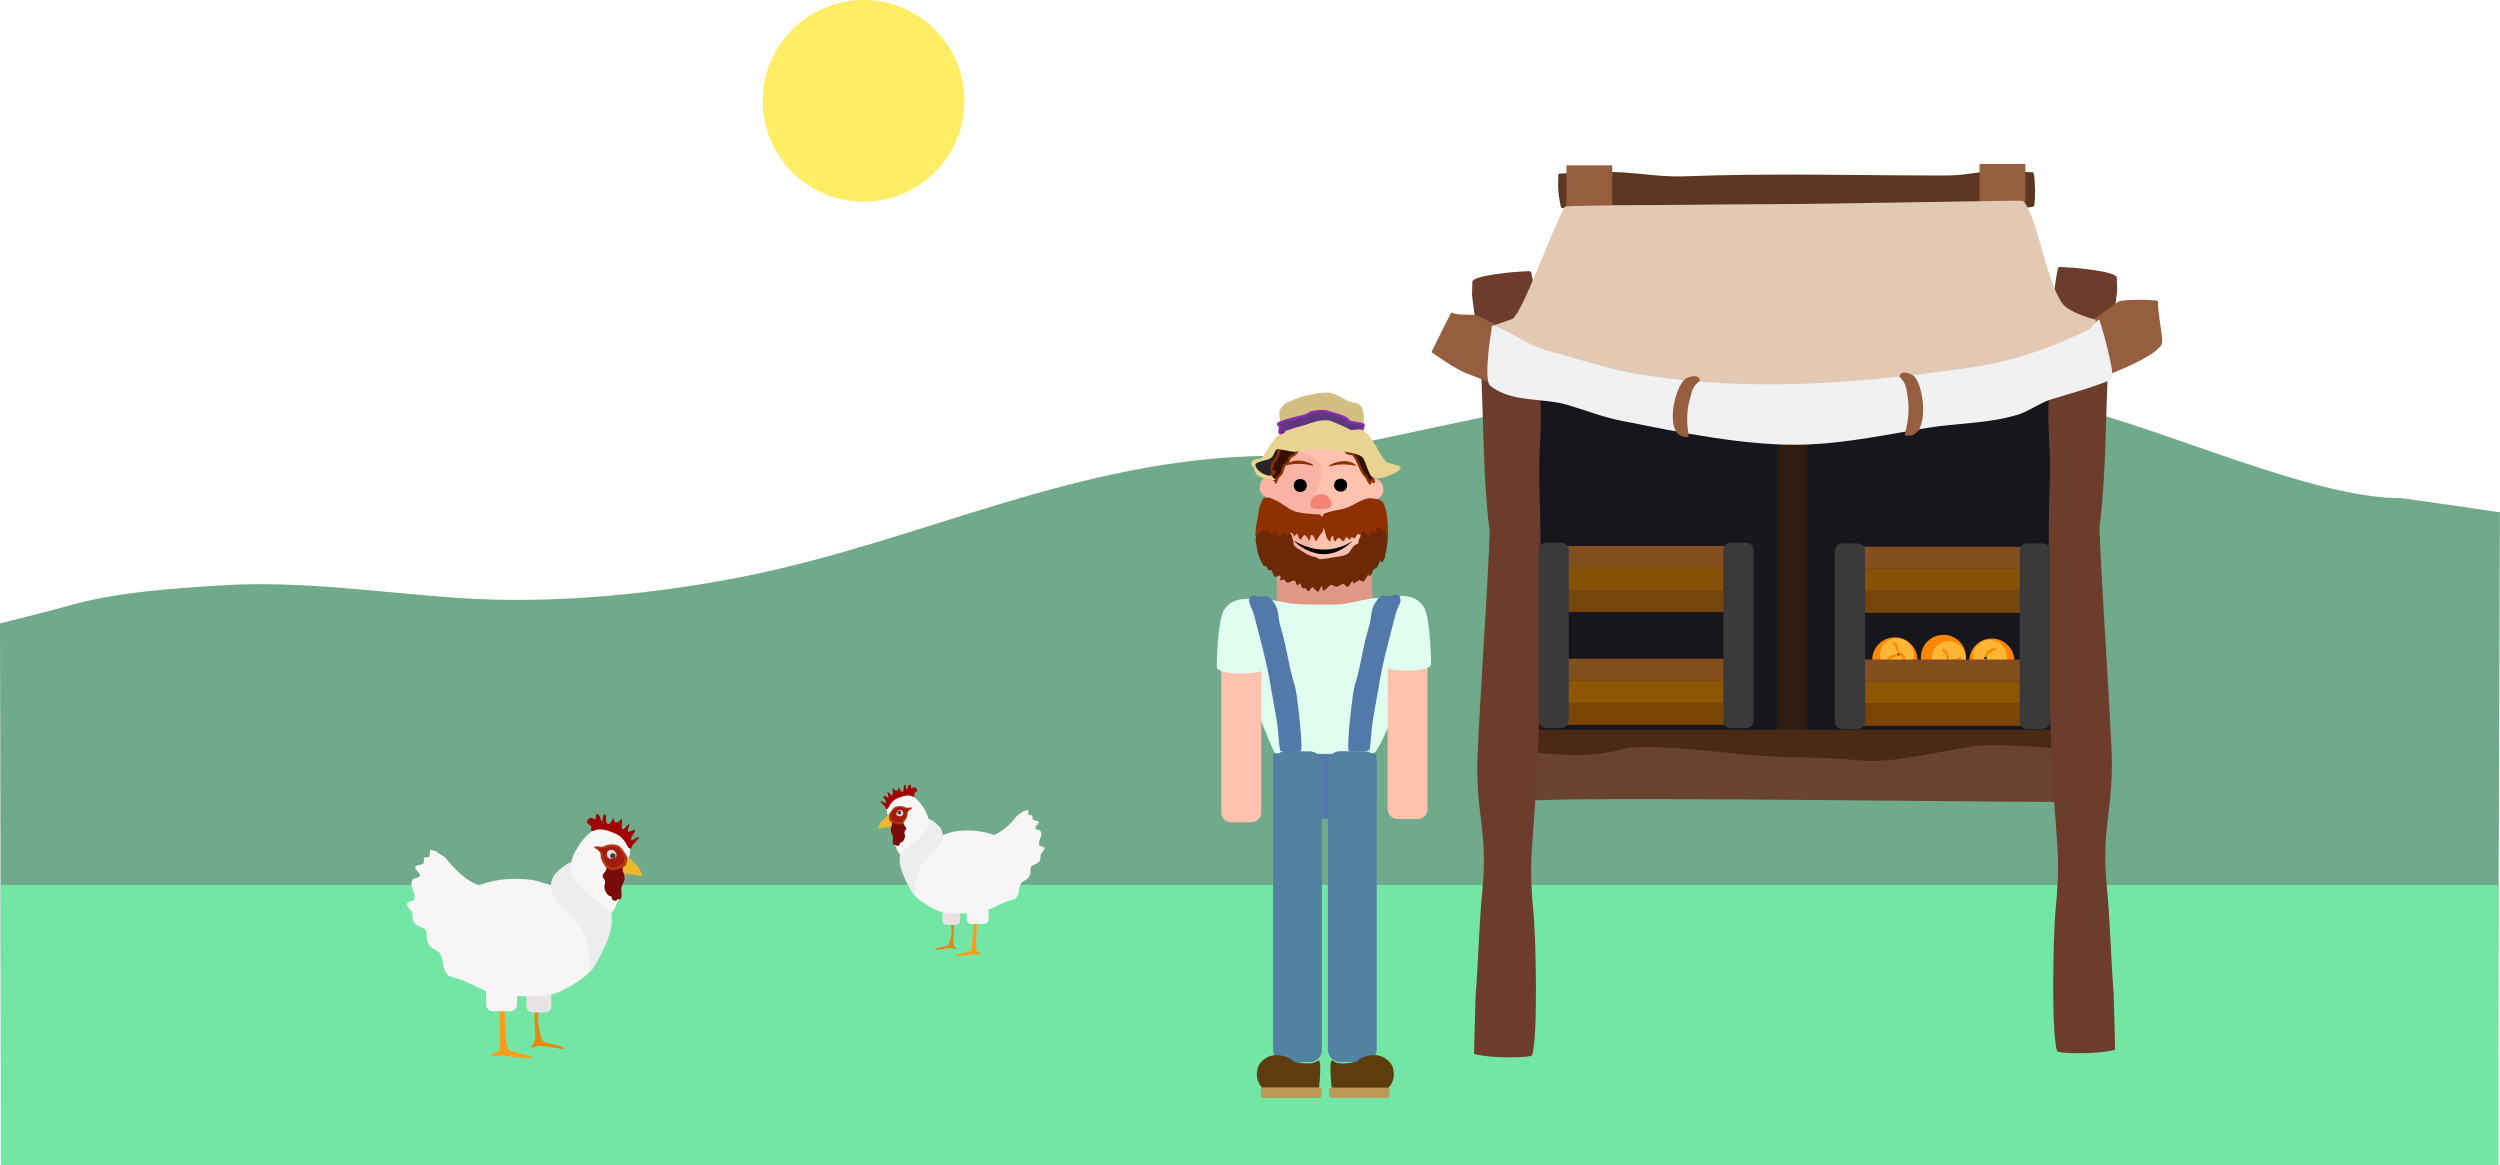 <?xml version="1.0" encoding="UTF-8" standalone="no"?>
<!DOCTYPE svg PUBLIC "-//W3C//DTD SVG 1.1//EN" "http://www.w3.org/Graphics/SVG/1.1/DTD/svg11.dtd">
<svg width="100%" height="100%" viewBox="0 0 1281 597" version="1.1" xmlns="http://www.w3.org/2000/svg" xmlns:xlink="http://www.w3.org/1999/xlink" xml:space="preserve" xmlns:serif="http://www.serif.com/" style="fill-rule:evenodd;clip-rule:evenodd;stroke-linecap:round;stroke-linejoin:round;stroke-miterlimit:1.5;">
    <g transform="matrix(1,0,0,1,-1.301,-204.31)">
        <g transform="matrix(1,0,0,1,1.377,0)">
            <g id="Layer1">
                <g id="ground---hills" serif:id="ground + hills">
                    <g transform="matrix(1,0,0,0.78,0,174.488)">
                        <path d="M-0.076,447.775C-0.076,447.775 27.61,438.887 33.979,436.507C58.693,427.271 86.57,425.017 112.653,422.821C153.671,419.367 194.678,427.553 235.358,431.089C282.847,435.216 335.9,428.587 382.011,416.692C472.819,393.265 551.767,339.417 648.377,337.736C716.175,336.557 872.737,250.682 1058.97,304.824C1107.91,319.051 1183.88,365.531 1230.57,365.531C1231.99,365.531 1280.88,374.793 1280.88,374.793L1279.75,799.635L0.489,799.635L-0.076,447.775Z" style="fill:rgb(112,170,138);"/>
                    </g>
                    <g transform="matrix(1.187,0,0,0.59,0.545,336.358)">
                        <rect x="0.351" y="545.288" width="1077.09" height="242.185" style="fill:rgb(115,229,165);stroke:rgb(115,229,165);stroke-width:1.07px;"/>
                    </g>
                </g>
                <g id="sun" transform="matrix(0.704,0,0,0.704,122.704,183.898)">
                    <circle cx="454.117" cy="102.397" r="73.417" style="fill:rgb(255,237,101);"/>
                </g>
            </g>
        </g>
        <g transform="matrix(1,0,0,1,1.377,0)">
            <g id="farmer">
                <g transform="matrix(-0.145,1.7706e-17,-1.61776e-17,-0.132,788.57,791.352)">
                    <path d="M757.06,1524.69C866.682,1524.69 1140.74,1925.18 1085.93,2034.81C1031.12,2144.43 483.005,2144.43 428.194,2034.81C373.383,1925.18 647.438,1524.69 757.06,1524.69Z" style="fill:rgb(254,194,175);"/>
                </g>
                <g id="_-Curve-" serif:id="(Curve)" transform="matrix(0.271,0,0,0.237,490.025,154.809)">
                    <path d="M785.119,1431.28C785.119,1412.87 773.688,1397.92 759.607,1397.92L631.767,1397.92C617.687,1397.92 606.255,1412.87 606.255,1431.28L605.082,1517.77C605.082,1536.18 786.644,1533.42 786.644,1515.01L785.119,1431.28Z" style="fill:rgb(225,151,135);"/>
                </g>
                <g transform="matrix(0.208,0,0,0.208,537.255,340.106)">
                    <path d="M593.987,454.414C594.771,454.414 593.218,454.374 593.048,454.414C592.025,454.657 591.088,455.24 590.125,455.642C587.352,456.8 585.113,458.252 583.412,460.766C577.847,468.988 572.174,477.241 567.35,485.923C564.968,490.208 561.17,495.546 560.456,500.433C559.882,504.367 562.013,509.649 560.528,513.353C559.483,515.958 556.551,517.336 555.258,519.815C554.215,521.816 555.471,524.601 553.887,526.311C549.759,530.767 544.64,527.663 540.208,526.24C533.865,524.203 525.497,520.241 520.934,515.267C519.204,513.381 518.203,511.025 516.567,509.096C514.779,506.986 511.606,505.671 510.359,503.176C509.528,501.514 509.113,499.505 508.591,497.726C507.904,495.387 507.202,492.946 507.471,490.471C508.1,484.685 517.868,484.045 521.764,483.18C526.299,482.173 529.935,479.432 534.18,477.766C537.281,476.549 541.927,476.01 544.358,473.58C550.441,467.497 552.974,454.067 562.297,451.816C570.303,449.883 578.272,451.079 586.117,453.115C589.151,453.903 592.174,454.61 595.142,455.642C595.857,455.891 597.722,456.423 597.667,455.787" style="fill:rgb(37,37,37);"/>
                </g>
                <g transform="matrix(0.208,0,0,0.208,444.344,298.222)">
                    <path d="M1118.09,629.522C1205.22,629.522 1277.46,770.39 1277.46,888.396C1277.46,1006.4 961.724,1006.4 961.724,888.396C961.724,770.39 1030.96,629.522 1118.09,629.522Z" style="fill:rgb(254,194,175);"/>
                </g>
                <g transform="matrix(0.208,0,0,0.208,537.255,340.106)">
                    <path d="M603.854,457.806C603.854,457.806 671.049,468.587 671.144,504.226C671.239,539.865 647.387,583.347 647.387,583.347C647.387,583.347 646.399,596.982 671.81,604.221C671.81,604.221 681.784,597.286 670.794,625.46C659.805,653.635 612.494,735.154 670.223,774.043C670.223,774.043 534.383,779.209 515.611,699.087C496.838,618.966 579.18,460.698 603.854,457.806Z" style="fill:rgb(248,179,164);"/>
                </g>
                <g id="eyes" transform="matrix(0.918,0,0,0.918,168.516,156.085)">
                    <g transform="matrix(0.226,0,0,0.226,402.918,205.619)">
                        <circle cx="615.941" cy="521.669" r="9.153" style="stroke:black;stroke-width:14.06px;"/>
                    </g>
                    <g transform="matrix(0.226,0,0,0.226,425.448,205.438)">
                        <circle cx="615.941" cy="521.669" r="9.153" style="stroke:black;stroke-width:14.06px;"/>
                    </g>
                </g>
                <g transform="matrix(0.208,0,0,0.21,539.597,329.198)">
                    <path d="M659.568,610.908C673.999,610.908 685.715,622.624 685.715,637.055C685.715,651.486 633.421,651.486 633.421,637.055C633.421,622.624 645.137,610.908 659.568,610.908Z" style="fill:rgb(245,132,118);"/>
                </g>
                <g transform="matrix(0.208,0,0,0.227,540.817,325.301)">
                    <path d="M680.847,518.547C652.327,526.046 712.933,490.955 741.804,518.972C741.804,518.972 709.367,511.049 680.847,518.547Z" style="fill:rgb(143,48,0);"/>
                </g>
                <g transform="matrix(-0.208,0,0,0.227,812.937,324.998)">
                    <path d="M680.847,518.547C652.327,526.046 712.933,490.955 741.804,518.972C741.804,518.972 709.367,511.049 680.847,518.547Z" style="fill:rgb(143,48,0);"/>
                </g>
                <g transform="matrix(0.219,0,0,0.221,529.813,342.686)">
                    <path d="M606.431,626.853C606.431,626.853 674.395,698.618 746.159,626.853C746.159,626.853 687.091,674.587 606.431,626.853Z"/>
                </g>
                <g transform="matrix(0.211,0,0,0.253,535.606,304.204)">
                    <path d="M587.982,670.417C586.879,669.337 588.928,673.379 589.687,674.723C591.14,677.298 591.814,679.922 592.582,682.738C593.445,685.906 597.037,686.706 598.225,689.715C600.723,696.047 601.452,702.58 603.568,708.936C605.026,713.316 619.056,719.034 622.192,720.9C633.086,727.382 642.944,731.657 655.891,733.354C661.159,734.044 662.262,738.187 668.952,737.586C676.964,736.867 686.592,736.536 694.41,734.468C698.388,733.415 727.327,732.695 736.231,725.171C739.353,722.533 745.305,713.777 748.535,711.162C753.543,707.109 758.81,706.449 759.054,706.041C761.088,702.652 760.738,698.203 762.987,695.058C765.552,691.472 766.409,686.432 767.777,681.494C769.725,674.463 771.279,663.552 780.727,660.101C785.207,658.465 790.384,660.619 794.531,658.988C797.888,657.667 801.365,655.338 805.071,655.279C839.084,654.735 833.189,701.401 826.443,723.855C826.297,724.341 826.725,723.433 826.443,723.855C824.297,727.077 825.787,730.629 824.33,734.173C823.508,736.172 818.459,743.943 816.498,744.934C816.464,744.951 813.942,739.273 813.902,739.348C810.676,745.352 809.272,749.012 804.994,754.359C803.532,756.187 798.036,757.614 796.162,759.182C792.961,761.861 794.28,766.207 791.481,769.311C790.501,770.396 784.512,772.817 784.512,771.356C784.512,769.891 785.763,765.806 784.882,766.976C782.162,770.592 776.496,781.573 771.672,782.859C767.613,783.94 765.533,778.481 760.538,780.781C756.97,782.424 753.563,784.395 750.073,786.198C749.354,786.568 748.042,787.946 747.848,787.162C747.587,786.107 748.077,782.223 745.77,782.859C740.844,784.216 739.151,792.701 733.746,793.545C728.777,794.321 727.581,787.106 722.39,787.755C716.95,788.435 712.421,793.067 706.731,793.248C701.9,793.402 696.243,788.108 691.515,790.28C689.024,791.424 676.238,803.705 673.999,801.19C671.934,798.869 673.464,794.094 671.254,791.838C670.523,791.091 663.837,802.518 662.869,803.417C660.687,805.444 652.352,795.707 649.064,794.882C644.143,793.648 642.171,804.202 637.337,802.154C634.424,800.919 634.275,797.922 632.068,796.59C630.252,795.495 627.153,797.409 625.237,796.663C620.901,794.975 620.839,789.575 619.077,786.051C618.872,785.641 613.464,791.598 611.136,790.353C608.227,788.798 609.002,782.165 605.646,781.298C598.567,779.469 591.798,787.028 585.087,784.64C582.8,783.826 582.764,779.664 580.261,779C576.658,778.044 573.724,781.233 570.319,780.408C569.459,780.199 571.593,771.866 570.689,771.356C566.342,768.902 560.235,775.43 556.364,772.987C552.471,770.529 552.648,763.379 548.72,760.296C546.906,758.872 543.597,761.225 541.892,760.146C539.45,758.6 538.859,755.225 537.29,752.798C535.967,750.752 531.982,752.79 530.239,751.167C525.097,746.379 515.946,728.807 514.838,721.603C511.463,699.647 507.767,704.637 513.316,682.441C513.994,679.73 516.178,671.714 517.504,671.714" style="fill:rgb(108,41,8);"/>
                </g>
                <g transform="matrix(0.213,0,0,0.221,534.311,332.016)">
                    <path d="M815.404,585.38C815.404,582.926 808.553,580.281 806.831,579.957C797.899,578.276 787.526,575.982 778.528,578.409C762.31,582.781 747.73,593.157 731.842,598.962C717.315,604.27 701.691,605.081 687.014,609.601C684.721,610.307 677.006,612.077 675.394,613.888C674.66,614.712 671.935,620.913 671.469,620.913C671.135,620.913 669.824,618.184 669.401,617.761C668.149,616.509 666.171,615.974 664.961,614.765C664.414,614.217 659.938,614.788 659.331,614.765C654.291,614.569 649.233,614 644.199,613.63C627.87,612.431 609.592,611.035 594.93,602.887C581.836,595.61 570.225,585.801 555.937,580.681C551.309,579.022 546.594,575.273 541.374,575.928C539.519,576.16 532.379,572.428 527.428,581.882C525.806,584.98 524.3,590.993 522.475,594.185C518.424,601.271 518.134,622.24 515.416,629.463C513.277,635.146 511.008,659.233 511.008,665.276C511.008,666.395 512.286,663.434 513.02,662.588C514.469,660.919 516.547,659.589 518.393,658.406C524.042,654.784 530.752,652.228 537.5,651.95C545.879,651.604 543.841,656.898 548.139,661.196C548.553,661.61 550.489,659.269 550.878,658.921C552.619,657.363 555.572,654.574 558.158,654.377C561.309,654.137 562.694,662.867 566.163,663.932C572.079,665.748 575.352,657.644 581.141,659.335C583.54,660.035 585.228,663.916 586.512,665.842C587.033,666.623 589.232,664.013 589.353,663.881C591.026,662.045 593.719,657.883 596.22,657.167C599.969,656.094 602.969,664.244 605.775,666.153C606.261,666.484 608.214,658.439 611.043,659.954C613.801,661.431 614.68,668.098 616.414,670.697C616.877,671.392 618.719,673.843 619.874,673.021C623.228,670.633 624.387,664.939 628.552,662.899C630.988,661.706 636.902,670.23 637.898,671.781C638.226,672.292 639.125,675.79 639.499,675.604C644.219,673.252 642.569,662.923 645.439,662.486C650.782,661.672 652.982,669.822 654.631,673.538C654.863,674.061 657.04,677.789 657.99,676.534C660.038,673.829 660.995,670.463 663.049,667.701C667.176,662.154 674.242,655.153 675.187,647.818C676.268,639.427 678.72,664.151 685.206,672.608C686.292,674.024 687.724,675.172 688.924,676.481C689.054,676.622 691.129,678.597 691.196,678.289C691.836,675.382 691.495,672.958 692.642,669.975C693.005,669.033 695.778,663.5 697.806,664.707C698.526,665.136 698.323,668.649 698.426,669.354C698.814,672.018 700.386,675.421 702.661,676.998C705.086,678.679 707.494,669.308 710.77,669.147C716.799,668.851 717.825,677.784 723.371,676.688C726.324,676.103 726.293,668.448 729.725,667.599C732.623,666.882 735.144,673.99 739.175,673.125C740.944,672.745 740.088,668.434 741.861,667.548C743.975,666.49 747.153,671.435 749.97,670.027C753.229,668.397 753.488,663.834 756.062,661.66C756.304,661.456 759.259,659.132 759.936,659.697C760.408,660.091 762.281,663.97 762.983,663.57C765.912,661.899 766.268,657.007 769.748,655.41C773.791,653.555 777.083,658.282 779.561,660.627C779.664,660.725 782.971,664.3 783.072,664.139C785.35,660.486 788.963,656.053 792.472,653.449C793.846,652.429 798.225,655.933 799.239,656.649C800.052,657.223 801.745,659.14 801.82,658.148C802.055,655.055 801.82,651.848 801.82,648.749C801.82,648.615 801.486,645.142 801.769,645.082C808.65,643.625 817.715,650.459 822.116,655.101C823.522,656.584 824.964,658.389 825.887,660.007C826.413,660.929 826.635,664.008 826.971,663.001C831.013,650.876 830.186,640.128 828.521,627.78C827.329,618.935 827.366,609.965 823.977,601.494C822.248,597.172 821.244,592.12 818.966,588.066C817.654,585.729 815.404,585.38 815.404,585.38Z" style="fill:rgb(143,48,0);"/>
                </g>
                <g transform="matrix(0.159,0.07,-0.077,0.175,604.151,322.75)">
                    <path d="M547.185,500.379C563.02,500.379 563.02,557.761 547.185,557.761C531.35,557.761 518.494,544.905 518.494,529.07C518.494,513.235 531.35,500.379 547.185,500.379Z" style="fill:rgb(248,179,164);"/>
                </g>
                <g transform="matrix(-0.159,0.07,0.077,0.175,749.963,323.82)">
                    <path d="M547.185,500.379C563.02,500.379 563.02,557.761 547.185,557.761C531.35,557.761 518.494,544.905 518.494,529.07C518.494,513.235 531.35,500.379 547.185,500.379Z" style="fill:rgb(254,194,175);"/>
                </g>
                <g transform="matrix(0.208,0,0,0.208,537.255,340.106)">
                    <path d="M555.636,508.241C556.419,505.872 554.748,509.953 554.429,510.413C551.581,514.522 546.241,520.029 544.859,525.615C543.898,529.499 553.907,524.207 554.028,524.567C554.22,525.139 553.356,528.414 553.866,528.749C555.287,529.684 557.162,527.109 557.162,529.233C557.162,535.336 557.22,536.97 557.245,536.953C560.967,534.506 561.705,528.123 563.678,524.488C566.225,519.797 570.734,517.455 573.169,513.551C576.6,508.05 576.862,500.691 579.762,494.89C581.672,491.07 586.03,490.289 588.53,487.17C591.37,483.628 591.817,477.986 594.241,474.3C596.413,470.997 601.978,469.804 605.098,467.385C609.331,464.104 611.421,458.14 615.796,455.079C624.603,448.918 635.291,450.259 645.394,447.76C647.988,447.118 672.635,441.423 673.622,442.45C674.056,442.903 685.194,448.39 686.731,448.565C690.529,448.999 694.851,447.896 698.557,448.725C700.456,449.15 702.052,451.408 704.184,451.941C710.447,453.507 721.218,449.4 726.785,452.184C727.48,452.531 732.706,460.506 735.553,462.882C739.588,466.249 747.816,463.181 751.799,468.509C766.117,487.666 766.25,505.826 783.121,522.932C784.604,524.435 789.931,536.625 791.448,538.081C791.61,538.237 793.02,535.571 793.056,535.508C794.068,533.712 795.07,531.322 796.515,529.877C798.031,528.361 799.424,533.027 800.939,534.542C801.721,535.324 800.457,532.383 800.137,531.326C799.475,529.141 799.493,527.072 799.493,524.809C799.493,522.341 806.512,515.837 797.965,510.573C793.822,508.021 805.149,504.488 802.305,499.072C800.606,495.834 796.787,494.19 795.391,490.708C794.414,488.272 795.754,484.523 794.665,482.345C794.215,481.444 789.472,481.24 788.394,480.01C784.98,476.114 782.474,467.323 782.282,462.076C782.188,459.509 782.672,456.715 782.119,454.193C778.828,439.167 767.261,448.894 759.519,440.683C754.835,435.714 751.422,429.869 746.41,425.239C741.063,420.299 734.293,417.633 728.957,413.015C727.166,411.466 726.479,408.476 724.695,407.142C722.524,405.52 717.658,406.556 714.962,405.133C711.934,403.534 708.623,399.514 705.149,398.941C694.758,397.227 684.125,399.473 674.023,399.744C668.499,399.892 664.15,396.672 658.742,397.412C648.965,398.751 630.336,400.813 623.115,406.903C619.418,410.022 624.728,418.093 621.587,420.013C613.648,424.863 602.894,422.157 594.4,425.481C586.497,428.574 588.747,439.66 583.383,445.024C579.685,448.723 571.795,449.939 569.309,454.677C566.229,460.55 565.611,467.858 562.551,473.978C556.947,485.185 552.85,482.889 550.486,495.454C549.984,498.123 547.887,502.223 549.12,504.945C550.549,508.099 556.936,515.317 554.509,512.344" style="fill:rgb(52,17,0);stroke:rgb(143,48,0);stroke-width:6.02px;"/>
                </g>
                <g transform="matrix(0.208,0,0,0.208,537.258,337.249)">
                    <path d="M573.388,440.273C573.388,440.273 572.162,420.953 572.162,419.569C572.162,413.988 571.417,408.469 570.855,402.911C568.251,377.14 563.019,374.318 580.388,356.95C584.243,353.095 618.622,338.637 627.227,337C649.313,332.8 673.416,325.586 695.496,328.933C707.669,330.778 729.943,346.396 741.385,350.032C756.32,354.777 765.832,350.953 772.967,368.573C776.861,378.189 778.012,404.734 773.459,413.048C771.215,417.147 769.821,421.534 769.446,426.09C769.233,428.663 772.525,433.623 769.95,433.819C759.685,434.599 708.36,427.891 698.199,425.287C692.069,423.716 686.634,418.066 680.337,417.562C669.818,416.721 659.531,419.384 649.028,419.569C630.51,419.894 614.801,423.705 596.947,427.497C593.543,428.22 565.352,446.3 573.388,440.273Z" style="fill:rgb(210,189,130);"/>
                </g>
                <g transform="matrix(0.21,0,0,0.208,535.459,339.531)">
                    <path d="M577.496,419.657C567.049,416.207 574.303,407.581 572.62,399.941C571.719,395.848 568.696,399.775 568.696,394.372C568.696,394.121 568.55,393.205 568.785,393.09C589.258,383.062 613.92,379.707 635.847,373.184C641.154,371.605 645.845,366.571 650.54,365.409C659.355,363.228 678.928,361.101 687.618,363.958C702.868,368.972 721.496,372.879 735.204,380.701C738.394,382.521 739.105,386.84 742.552,388.563C745.106,389.84 775.786,394.594 777.066,395.823C777.253,396.002 777.066,397.181 777.066,397.447C777.066,402.135 772.115,408.049 773.477,413.506C773.668,414.274 776.982,417.688 776.894,417.864C776.702,418.247 770.941,415.629 770.402,415.472C766.082,414.218 760.284,415.704 756.22,414.105C751.599,412.287 744.98,411.884 739.988,410.005C722.901,403.576 705.538,393.674 687.361,390.613C682.377,389.774 664.815,388.216 660.367,392.663C657.647,395.384 654.602,397.803 650.628,398.472C639.631,400.324 627.89,400.232 617.308,403.767C612.968,405.216 601.109,405.188 597.659,408.638C596.923,409.375 576.722,421.71 576.559,421.71" style="fill:rgb(94,56,124);stroke:rgb(141,42,176);stroke-width:5.99px;"/>
                </g>
                <g transform="matrix(0.208,0,0,0.204,537.255,342.018)">
                    <path d="M583.293,407.396C583.293,407.396 613.5,397.563 618.059,396.419C643.641,390.002 664.685,376.616 692.635,381.568C694.606,381.917 690.797,380.763 692.635,381.568C699.985,384.788 735.465,398.595 740.13,403.073C746.147,408.85 764.637,400.332 772.78,405.089C798.209,419.945 811.304,460.933 829.494,483.211C835.556,490.636 863.209,491.788 866.754,498.877C871.154,507.678 834.334,521.556 829.643,522.894C821.564,525.199 809.696,527.707 802.128,525.796C785.481,521.591 783.929,481.593 770.611,471.461C754.089,458.891 665.44,449.803 648.909,453.081C632.186,456.398 623.839,458.353 606.767,459.704C596.583,460.509 564.653,450.604 561.588,453.669C552.062,463.195 556.722,473.52 539.464,479.352C533.751,481.283 508.326,485.642 509.289,493.119C511.04,506.709 532.135,519.575 544.415,519.575C550.285,519.575 549.69,520.155 552.925,524.991C553.251,525.479 559.307,530.206 559.113,530.254C548.209,532.952 520.151,525.021 512.849,517.718C507.546,512.416 507.599,501.795 502.948,497.145C501.332,495.529 497.398,489.276 499.082,486.465C506.455,474.161 521.294,481.48 527.707,471.927C538.394,456.005 549.588,433.797 562.826,420.559C568.308,415.077 583.293,415.714 583.293,407.396Z" style="fill:rgb(233,211,146);"/>
                </g>
                <g transform="matrix(0.196,0,0,0.148,548.95,290.26)">
                    <path d="M530.021,1498.19C513.742,1500.87 431.502,1482.02 413.092,1529.39C387.761,1594.58 530.116,2024.26 530.136,2024.27C560.575,2039.49 787.46,2029.49 792.917,2024.35C813.832,2004.63 933.928,1613.12 912.255,1531.6C898.079,1478.28 795.297,1486.94 776.178,1493.23C772.845,1494.32 717.188,1509.44 712.183,1510.3C685.31,1514.91 601.837,1513.14 574.489,1508.81" style="fill:rgb(224,255,240);"/>
                </g>
                <g transform="matrix(0.28,0,0,0.208,539.94,164.886)">
                    <path d="M379.398,1760.65C379.398,1747.03 371.203,1735.98 361.109,1735.98L324.529,1735.98C314.435,1735.98 306.24,1747.03 306.24,1760.65L306.24,2190.6C306.24,2204.21 314.435,2215.27 324.529,2215.27L361.109,2215.27C371.203,2215.27 379.398,2204.21 379.398,2190.6L379.398,1760.65Z" style="fill:rgb(254,194,175);"/>
                </g>
                <g transform="matrix(0.204,0,0,0.208,540.745,159.251)">
                    <path d="M806.259,2073.81L546.235,2073.81L546.235,2180.08C546.235,2209.41 570.044,2233.22 599.369,2233.22L753.125,2233.22C782.451,2233.22 806.259,2209.41 806.259,2180.08L806.259,2073.81Z" style="fill:rgb(82,121,169);"/>
                </g>
                <g transform="matrix(0.184,0,0,0.287,580.746,14.096)">
                    <path d="M677.184,2025.72C677.184,2013.7 661.965,2003.94 643.22,2003.94L575.292,2003.94C556.546,2003.94 541.327,2013.7 541.327,2025.72L541.327,2536.95C541.327,2548.97 556.546,2558.73 575.292,2558.73L643.22,2558.73C661.965,2558.73 677.184,2548.97 677.184,2536.95L677.184,2025.72Z" style="fill:rgb(82,129,162);"/>
                </g>
                <g transform="matrix(0.184,0,0,0.287,552.646,14.17)">
                    <path d="M677.184,2025.72C677.184,2013.7 661.965,2003.94 643.22,2003.94L575.292,2003.94C556.546,2003.94 541.327,2013.7 541.327,2025.72L541.327,2536.95C541.327,2548.97 556.546,2558.73 575.292,2558.73L643.22,2558.73C661.965,2558.73 677.184,2548.97 677.184,2536.95L677.184,2025.72Z" style="fill:rgb(82,129,162);"/>
                </g>
                <g transform="matrix(-0.28,0,0,0.208,817.172,163.197)">
                    <path d="M379.398,1760.65C379.398,1747.03 371.203,1735.98 361.109,1735.98L324.529,1735.98C314.435,1735.98 306.24,1747.03 306.24,1760.65L306.24,2190.6C306.24,2204.21 314.435,2215.27 324.529,2215.27L361.109,2215.27C371.203,2215.27 379.398,2204.21 379.398,2190.6L379.398,1760.65Z" style="fill:rgb(254,194,175);"/>
                </g>
                <g transform="matrix(0.208,0,0,0.263,552.778,118.187)">
                    <path d="M459.963,1525.87C459.963,1509.26 446.473,1495.77 429.857,1495.77C429.857,1495.77 379.351,1486.1 356.639,1516.85C340.734,1538.38 339.537,1627.21 339.537,1627.21C339.537,1643.83 459.963,1643.83 459.963,1627.21L459.963,1525.87Z" style="fill:rgb(224,255,240);"/>
                </g>
                <g transform="matrix(-0.208,0,0,0.263,803.834,116.668)">
                    <path d="M459.963,1525.87C459.963,1509.26 446.473,1495.77 429.857,1495.77C429.857,1495.77 379.351,1486.1 356.639,1516.85C340.734,1538.38 339.537,1627.21 339.537,1627.21C339.537,1643.83 459.963,1643.83 459.963,1627.21L459.963,1525.87Z" style="fill:rgb(224,255,240);"/>
                </g>
                <g transform="matrix(0.156,0,0,0.157,570.204,274.721)">
                    <path d="M449.51,1522.88C454.412,1535.18 460.543,1547.24 463.786,1560.17C472.409,1594.54 509.448,1725.39 520.26,1804.48C521.99,1817.13 540.601,1905.88 542.908,1945.59C543.938,1963.32 547.735,2000.19 549.798,2002.17C555.317,2007.47 608.375,2007.14 616.331,2004.52C627.176,2000.96 603.751,1812.9 599.603,1798.77C570.351,1699.17 577.645,1689.76 548.627,1590.24C543.328,1572.07 544.889,1551.94 537.205,1534.3C531.929,1522.19 515.627,1493.76 498.393,1497.18C492.826,1498.28 484.341,1500.43 478.741,1498.69C458.022,1492.23 447.155,1492.37 447.155,1515.65" style="fill:rgb(82,121,169);"/>
                </g>
                <g transform="matrix(-0.156,0,0,0.157,787.325,274.346)">
                    <path d="M449.51,1522.88C454.412,1535.18 460.543,1547.24 463.786,1560.17C472.409,1594.54 509.448,1725.39 520.26,1804.48C521.99,1817.13 540.601,1905.88 542.908,1945.59C543.938,1963.32 547.735,2000.19 549.798,2002.17C555.317,2007.47 608.375,2007.14 616.331,2004.52C627.176,2000.96 603.751,1812.9 599.603,1798.77C570.351,1699.17 577.645,1689.76 548.627,1590.24C543.328,1572.07 544.889,1551.94 537.205,1534.3C531.929,1522.19 515.627,1493.76 498.393,1497.18C492.826,1498.28 484.341,1500.43 478.741,1498.69C458.022,1492.23 447.155,1492.37 447.155,1515.65" style="fill:rgb(82,121,169);"/>
                </g>
                <g>
                    <g transform="matrix(1,0,0,1,-1.377,0)">
                        <path d="M647.528,748.575C649.33,746.38 652.064,744.98 655.122,744.98C658.209,744.98 662.402,746.016 664.204,748.246C665.626,748.52 673.383,750.547 676.492,747.819C678.936,745.676 677.184,761.529 677.184,761.529C677.184,763.254 667.673,763.381 660.197,763.214C658.715,764.11 656.978,764.626 655.122,764.626C652.003,764.626 649.222,763.17 647.422,760.9C646.986,760.41 646.583,759.798 646.255,759.033C645.642,757.752 645.299,756.317 645.299,754.803C645.299,754.08 645.377,753.375 645.526,752.695C645.741,750.842 646.508,749.519 647.528,748.575Z" style="fill:rgb(93,60,16);"/>
                    </g>
                    <g transform="matrix(0.988,0,0,1.673,6.907,-514.531)">
                        <path d="M678.287,763.575C678.287,763.14 677.689,762.787 676.953,762.787L648.263,762.787C647.527,762.787 646.929,763.14 646.929,763.575L646.929,765.15C646.929,765.585 647.527,765.938 648.263,765.938L676.953,765.938C677.689,765.938 678.287,765.585 678.287,765.15L678.287,763.575Z" style="fill:rgb(188,153,87);"/>
                    </g>
                </g>
                <g transform="matrix(-1,0,0,1,1358.06,0)">
                    <g transform="matrix(1,0,0,1,-1.377,0)">
                        <path d="M647.528,748.575C649.33,746.38 652.064,744.98 655.122,744.98C658.209,744.98 662.402,746.016 664.204,748.246C665.626,748.52 673.383,750.547 676.492,747.819C678.936,745.676 677.184,761.529 677.184,761.529C677.184,763.254 667.673,763.381 660.197,763.214C658.715,764.11 656.978,764.626 655.122,764.626C652.003,764.626 649.222,763.17 647.422,760.9C646.986,760.41 646.583,759.798 646.255,759.033C645.642,757.752 645.299,756.317 645.299,754.803C645.299,754.08 645.377,753.375 645.526,752.695C645.741,750.842 646.508,749.519 647.528,748.575Z" style="fill:rgb(93,60,16);"/>
                    </g>
                    <g transform="matrix(0.988,0,0,1.673,6.907,-514.531)">
                        <path d="M678.287,763.575C678.287,763.14 677.689,762.787 676.953,762.787L648.263,762.787C647.527,762.787 646.929,763.14 646.929,763.575L646.929,765.15C646.929,765.585 647.527,765.938 648.263,765.938L676.953,765.938C677.689,765.938 678.287,765.585 678.287,765.15L678.287,763.575Z" style="fill:rgb(188,153,87);"/>
                    </g>
                </g>
                <g transform="matrix(0.988,0,0,1.673,6.907,-514.531)">
                    <path d="M678.287,763.575C678.287,763.14 677.689,762.787 676.953,762.787L648.263,762.787C647.527,762.787 646.929,763.14 646.929,763.575L646.929,765.15C646.929,765.585 647.527,765.938 648.263,765.938L676.953,765.938C677.689,765.938 678.287,765.585 678.287,765.15L678.287,763.575Z" style="fill:rgb(188,153,87);"/>
                </g>
            </g>
        </g>
        <g transform="matrix(1,0,0,1,1.377,0)">
            <g id="stand">
                <g transform="matrix(0.208,0,0,0.208,600.506,206.975)">
                    <rect x="844.827" y="963.003" width="1409.62" height="827.955" style="fill:rgb(24,22,29);"/>
                </g>
                <g transform="matrix(0.208,0,0,0.208,600.342,196.509)">
                    <rect x="1491.35" y="1081.26" width="73.053" height="767.327" style="fill:rgb(47,27,16);"/>
                </g>
                <g transform="matrix(0.208,0,0,0.208,599.598,197.45)">
                    <rect x="863.437" y="1830.48" width="1375.72" height="159.057" style="fill:rgb(74,41,23);"/>
                </g>
                <g transform="matrix(0.208,0,0,0.208,599.598,197.45)">
                    <path d="M859.378,1885.31C962.721,1890.93 1020.51,1902.39 1115.58,1878.45C1181.23,1861.92 1388.29,1891.23 1454.93,1895.11C1569.37,1901.78 1589.69,1895.89 1703.69,1906.63C1779.62,1913.78 1907.42,1881.18 1983.8,1870.39C2022.3,1864.96 2228.18,1872.79 2248.38,1892.99C2252.06,1896.67 2248.38,1887.04 2248.38,1892.99C2248.38,1982.31 2263.49,2006.35 2262.59,2007.25C2256.31,2013.54 1107.44,1993.98 890.901,2004.92C861.687,2006.39 822.786,1884.05 890.061,1884.05" style="fill:rgb(105,67,46);"/>
                </g>
                <g transform="matrix(0.208,0,0,0.222,516.039,156.033)">
                    <path d="M1145.07,893.041C1141.73,890.814 1164.68,1020.9 1167.72,1082.38C1173.55,1200.15 1172.32,1322.6 1187.97,1440.88C1189.07,1449.16 1187.74,1457.56 1187.49,1465.88C1187.28,1472.95 1187.01,1480.01 1186.66,1487.05C1178.97,1642.99 1166.53,1798.85 1158.81,1954.85C1151.92,2094.24 1185.08,2133.5 1170.49,2272.2C1162.04,2352.54 1160.58,2437.74 1153.68,2517.95C1153.46,2520.51 1149.63,2649.89 1150.05,2650C1195.06,2661.6 1291.07,2658.63 1292.94,2653.17C1308.12,2608.85 1301.67,2378.95 1297.07,2333.43C1284.88,2212.77 1291.9,2194.26 1300.22,2074.79C1305.41,2000.2 1316.44,1779.94 1314.39,1705.29C1310.46,1561.9 1316.46,1496.98 1311.2,1353.56C1307.02,1239.27 1320.57,1219.21 1311.02,1105.04C1304.05,1021.72 1309.3,928.137 1290.98,846.642C1289.77,841.254 1276.69,844.04 1272.78,844.04C1256.06,844.04 1147.9,852.64 1145.82,867.431" style="fill:rgb(108,61,44);"/>
                </g>
                <g transform="matrix(-0.208,0,0,0.222,1322.9,153.918)">
                    <path d="M1145.07,893.041C1141.73,890.814 1164.68,1020.9 1167.72,1082.38C1173.55,1200.15 1172.32,1322.6 1187.97,1440.88C1189.07,1449.16 1187.74,1457.56 1187.49,1465.88C1187.28,1472.95 1187.01,1480.01 1186.66,1487.05C1178.97,1642.99 1166.53,1798.85 1158.81,1954.85C1151.92,2094.24 1185.08,2133.5 1170.49,2272.2C1162.04,2352.54 1160.58,2437.74 1153.68,2517.95C1153.46,2520.51 1149.63,2649.89 1150.05,2650C1195.06,2661.6 1291.07,2658.63 1292.94,2653.17C1308.12,2608.85 1301.67,2378.95 1297.07,2333.43C1284.88,2212.77 1291.9,2194.26 1300.22,2074.79C1305.41,2000.2 1316.44,1779.94 1314.39,1705.29C1310.46,1561.9 1316.46,1496.98 1311.2,1353.56C1307.02,1239.27 1320.57,1219.21 1311.02,1105.04C1304.05,1021.72 1309.3,928.137 1290.98,846.642C1289.77,841.254 1276.69,844.04 1272.78,844.04C1256.06,844.04 1147.9,852.64 1145.82,867.431" style="fill:rgb(108,61,44);"/>
                </g>
                <g transform="matrix(0.237,0.01,-0.009,0.207,562.489,-225.331)">
                    <path d="M831.606,2907.03C831.606,2907.03 869.925,2805.68 871.368,2806.71C884.101,2815.79 919.091,2806.23 932.592,2814.22C970.703,2836.77 1079.05,2884.28 1122.51,2893.49C1252.78,2921.09 1261.11,2932.35 1395.88,2937.06C1468.57,2939.61 1662.43,2933.44 1734.98,2926.28C1874.47,2912.5 1935.23,2896.48 2066.38,2846.49C2132.8,2821.18 2169.13,2812.93 2231.17,2777.48C2252.35,2765.38 2289.48,2725.53 2308.95,2710.95C2319.55,2703.02 2394.8,2701.95 2394.8,2705.22C2394.8,2737.75 2411.07,2800.32 2406.96,2811.03C2385.81,2866.09 2126.88,2969.85 2070.53,2988.96C1905.79,3044.83 1562.55,3084.52 1374.71,3055.73C1302,3044.59 1195.83,3040.97 1127.13,3019.16C1074.78,3002.55 1019.44,2996.64 966.745,2978.32C948.356,2971.93 930.865,2963.56 912.539,2957.15C885.338,2947.65 831.606,2907.03 831.606,2907.03Z" style="fill:rgb(148,94,63);"/>
                </g>
                <g transform="matrix(0.195,0,0,0.168,617.925,215.522)">
                    <path d="M925,501.377C925,520.8 930.903,567.905 934.52,567.905C960.25,567.905 977.263,563.287 1002.66,561.213C1034.93,558.579 1067.67,561.749 1100,560.712C1192.13,557.757 1283.46,565.687 1375.33,567.543C1454.76,569.147 1534.23,568.572 1613.67,570.209C1720.47,572.41 1820.46,581.838 1927.18,571.542C1990.32,565.45 2053.96,566.876 2117.35,566.876C2129.62,566.876 2162.53,568.811 2175.41,562.309C2177.93,561.035 2178.62,517.891 2177.85,503.047C2177.02,487.114 2177.68,473.659 2173.81,458.823C2173.79,458.737 2072.69,453.748 2067.26,454.319C2005.9,460.774 1997.25,468.542 1935.51,468.542C1709.18,468.542 1482.77,460.882 1256.67,471.043C1182.75,474.365 1111.37,454.061 1037.17,458.378C1008.04,460.073 978.97,459.495 949.994,461.546C949.228,461.6 927.169,462.373 925.667,463.876" style="fill:rgb(92,54,32);"/>
                </g>
                <g transform="matrix(0.267,0,0,0.217,540.589,193.596)">
                    <rect x="981.2" y="439.732" width="87.887" height="100.972" style="fill:rgb(148,94,63);"/>
                </g>
                <g transform="matrix(0.267,0,0,0.209,752.272,196.411)">
                    <rect x="981.2" y="439.732" width="87.887" height="100.972" style="fill:rgb(148,94,63);"/>
                </g>
                <g transform="matrix(0.207,0,0,0.208,599.772,197.45)">
                    <path d="M846.089,818.66C873.446,797.599 934.754,620.196 975.59,541.79C976.328,540.373 1098.39,538.765 1100.17,538.765C1193.22,538.765 1399.42,535.825 1492.96,535.825C1639.63,535.825 2107.66,525.555 2109.81,527.699C2145.77,563.658 2167.61,731.68 2209.48,783.173C2227.12,804.86 2290.08,820.718 2290.08,820.718C2290.08,820.718 2282.38,900.323 2282.38,920.529C2282.38,921.389 2191.99,968.253 2158.02,976.457C2107.24,988.72 2057.38,1003.88 2006.32,1015.61C1958.67,1026.56 1908.61,1025.02 1860.42,1030.98C1778.12,1041.16 1694.34,1062.96 1610.96,1064.92C1570.1,1065.89 1526.09,1064.55 1485.66,1058.25C1466.14,1055.21 1447.36,1045.02 1427.66,1044.04C1403.02,1042.82 1380.82,1051.9 1356.59,1054.48C1319.03,1058.49 1283.11,1051.21 1246.94,1041.72C1230.57,1037.42 1214.12,1033.31 1197.62,1029.32C1120.69,1010.67 1042.75,994.523 966.751,973.551C941.038,966.455 923.257,943.488 898.592,937.301C863.333,928.456 790.978,923.38 790.978,923.38L794.447,836.336" style="fill:rgb(227,201,179);"/>
                </g>
                <g transform="matrix(0.208,0,0,0.208,599.598,197.45)">
                    <path d="M795.013,834.958C790.298,833.465 771.276,968.933 787.394,982.494C838.303,1025.33 918.549,1012.35 978.907,1030.49C1023.08,1043.75 1064.36,1060.19 1110.06,1069.26C1253.92,1097.79 1426.44,1134.21 1572.63,1127.92C1669.61,1123.75 1768.59,1102.93 1864.26,1087.13C1940.12,1074.61 2012.72,1077.12 2087.11,1054.77C2114.48,1046.55 2139.67,1026.85 2167.02,1017.68C2185.7,1011.42 2307.05,978.172 2320.02,965.205C2328.14,957.088 2291.42,821.757 2287.72,819.945C2285.87,819.041 2267.57,841.972 2264.79,843.371C2174.93,888.451 2075.58,923.329 1974.84,937.776C1701.26,977.013 1441.33,999.443 1164.85,956.941C1086.15,944.844 998.406,915.399 922.606,894.959C882.763,884.215 834.46,847.451 795.013,834.958Z" style="fill:rgb(241,241,241);"/>
                </g>
                <g transform="matrix(0.208,0,0,0.208,599.598,197.45)">
                    <path d="M1796.96,962.625C1794.45,957.696 1805.06,970.429 1807.68,975.305C1813.59,986.326 1814.23,998.379 1816.25,1010.48C1820.78,1037.6 1818.38,1066.85 1811.78,1092.99C1811.5,1094.08 1808.61,1103.93 1810,1104.96C1812.6,1106.89 1821.71,1106.29 1824.82,1105.67C1868.71,1096.97 1857.11,988.008 1833.75,961.196C1826.56,952.938 1796.25,941.58 1796.25,962.978" style="fill:rgb(148,94,63);"/>
                </g>
                <g transform="matrix(-0.206,-0.021,-0.021,0.201,1261.12,243.992)">
                    <path d="M1796.96,962.625C1794.45,957.696 1805.06,970.429 1807.68,975.305C1813.59,986.326 1814.23,998.379 1816.25,1010.48C1820.78,1037.6 1818.38,1066.85 1811.78,1092.99C1811.5,1094.08 1808.61,1103.93 1810,1104.96C1812.6,1106.89 1821.71,1106.29 1824.82,1105.67C1868.71,1096.97 1857.11,988.008 1833.75,961.196C1826.56,952.938 1796.25,941.58 1796.25,962.978" style="fill:rgb(148,94,63);"/>
                </g>
            </g>
        </g>
        <g transform="matrix(1,0,0,1,1.377,0)">
            <g id="oranges" transform="matrix(1,0,0,1,149.774,-27.823)">
                <g transform="matrix(0.208,0,0,0.208,626.612,-34.159)">
                    <circle cx="934.826" cy="2906.06" r="55.685" style="fill:rgb(255,136,0);"/>
                </g>
                <g transform="matrix(0.156,0,0,0.156,676.232,114.469)">
                    <circle cx="934.826" cy="2906.06" r="55.685" style="fill:rgb(255,182,52);"/>
                </g>
                <g transform="matrix(0.208,0,0,0.208,626.744,-33.08)">
                    <circle cx="943.58" cy="2886.47" r="3.737" style="fill:rgb(67,61,51);"/>
                </g>
                <g transform="matrix(0.208,0,0,0.208,626.612,-34.159)">
                    <path d="M932.677,2865.65C931.751,2864.95 937.21,2868.97 938.379,2871.09C940.35,2874.67 940.971,2884.25 940.971,2883.99" style="fill:rgb(255,136,0);stroke:rgb(255,136,0);stroke-width:6.02px;"/>
                </g>
                <g transform="matrix(0.208,0,0,0.208,626.612,-34.159)">
                    <path d="M938.248,2895.26C930.885,2895.26 927.091,2897.21 921.401,2902.72C920.623,2903.47 916.41,2906.44 916.41,2907.58" style="fill:rgb(255,136,0);stroke:rgb(255,136,0);stroke-width:6.02px;"/>
                </g>
                <g transform="matrix(0.207,-0.012,0.012,0.207,591.421,-21.639)">
                    <path d="M951.987,2896.5C951.851,2895.95 956.409,2899.61 957.042,2900.19C960.476,2903.32 962.821,2908.21 963.458,2912.83C963.763,2915.04 963.662,2917.28 963.845,2919.5C963.857,2919.65 963.845,2920.97 963.845,2920.15" style="fill:rgb(255,136,0);stroke:rgb(255,136,0);stroke-width:6.02px;"/>
                </g>
                <g transform="matrix(-0.017,0.207,-0.207,-0.017,1463.43,424.888)">
                    <circle cx="934.826" cy="2906.06" r="55.685" style="fill:rgb(255,136,0);"/>
                </g>
                <g transform="matrix(-0.013,0.155,-0.155,-0.013,1311.26,462.229)">
                    <circle cx="934.826" cy="2906.06" r="55.685" style="fill:rgb(255,182,52);"/>
                </g>
                <g transform="matrix(-0.017,0.207,-0.207,-0.017,1462.35,424.932)">
                    <circle cx="943.58" cy="2886.47" r="3.737" style="fill:rgb(67,61,51);"/>
                </g>
                <g transform="matrix(-0.017,0.207,-0.207,-0.017,1463.43,424.888)">
                    <path d="M932.677,2865.65C931.751,2864.95 937.21,2868.97 938.379,2871.09C940.35,2874.67 940.971,2884.25 940.971,2883.99" style="fill:rgb(255,136,0);stroke:rgb(255,136,0);stroke-width:6.02px;"/>
                </g>
                <g transform="matrix(-0.017,0.207,-0.207,-0.017,1463.43,424.888)">
                    <path d="M938.248,2895.26C930.885,2895.26 927.091,2897.21 921.401,2902.72C920.623,2903.47 916.41,2906.44 916.41,2907.58" style="fill:rgb(255,136,0);stroke:rgb(255,136,0);stroke-width:6.02px;"/>
                </g>
                <g transform="matrix(-0.005,0.207,-0.207,-0.005,1453.82,388.793)">
                    <path d="M951.987,2896.5C951.851,2895.95 956.409,2899.61 957.042,2900.19C960.476,2903.32 962.821,2908.21 963.458,2912.83C963.763,2915.04 963.662,2917.28 963.845,2919.5C963.857,2919.65 963.845,2920.97 963.845,2920.15" style="fill:rgb(255,136,0);stroke:rgb(255,136,0);stroke-width:6.02px;"/>
                </g>
            </g>
        </g>
        <g transform="matrix(1,0,0,1,1.377,0)">
            <g transform="matrix(-0.025,-0.206,0.206,-0.025,445.254,808.264)">
                <circle cx="934.826" cy="2906.06" r="55.685" style="fill:rgb(255,136,0);"/>
            </g>
        </g>
        <g transform="matrix(1,0,0,1,1.377,0)">
            <g transform="matrix(-0.019,-0.155,0.155,-0.019,586.782,741.014)">
                <circle cx="934.826" cy="2906.06" r="55.685" style="fill:rgb(255,182,52);"/>
            </g>
        </g>
        <g transform="matrix(1,0,0,1,1.377,0)">
            <g transform="matrix(-0.025,-0.206,0.206,-0.025,446.309,808.001)">
                <circle cx="943.58" cy="2886.47" r="3.737" style="fill:rgb(67,61,51);"/>
            </g>
        </g>
        <g transform="matrix(1,0,0,1,1.377,0)">
            <g transform="matrix(-0.025,-0.206,0.206,-0.025,445.254,808.264)">
                <path d="M932.677,2865.65C931.751,2864.95 937.21,2868.97 938.379,2871.09C940.35,2874.67 940.971,2884.25 940.971,2883.99" style="fill:rgb(255,136,0);stroke:rgb(255,136,0);stroke-width:6.02px;"/>
            </g>
        </g>
        <g transform="matrix(1,0,0,1,1.377,0)">
            <g transform="matrix(-0.025,-0.206,0.206,-0.025,445.254,808.264)">
                <path d="M938.248,2895.26C930.885,2895.26 927.091,2897.21 921.401,2902.72C920.623,2903.47 916.41,2906.44 916.41,2907.58" style="fill:rgb(255,136,0);stroke:rgb(255,136,0);stroke-width:6.02px;"/>
            </g>
        </g>
        <g transform="matrix(1,0,0,1,1.377,0)">
            <g transform="matrix(-0.037,-0.204,0.204,-0.037,461.943,841.68)">
                <path d="M951.987,2896.5C951.851,2895.95 956.409,2899.61 957.042,2900.19C960.476,2903.32 962.821,2908.21 963.458,2912.83C963.763,2915.04 963.662,2917.28 963.845,2919.5C963.857,2919.65 963.845,2920.97 963.845,2920.15" style="fill:rgb(255,136,0);stroke:rgb(255,136,0);stroke-width:6.02px;"/>
            </g>
        </g>
        <g transform="matrix(1,0,0,1,1.377,0)">
            <g transform="matrix(1,0,0,1,1138.29,167.598)">
                <rect x="-346.646" y="316.673" width="104.305" height="33.685" style="fill:rgb(90,49,0);"/>
            </g>
        </g>
        <g transform="matrix(1,0,0,1,1.377,0)">
            <g transform="matrix(1,0,0,1,1137.47,225.446)">
                <rect x="-346.646" y="316.673" width="104.305" height="33.685" style="fill:rgb(90,49,0);"/>
            </g>
        </g>
        <g transform="matrix(1,0,0,1,1.377,0)">
            <g transform="matrix(1,0,0,1.102,1138.58,109.296)">
                <rect x="-340.502" y="340.088" width="93.643" height="10.188" style="fill:rgb(132,79,30);"/>
            </g>
        </g>
        <g transform="matrix(1,0,0,1,1.377,0)">
            <g transform="matrix(1,0,0,1.102,1138.2,120.617)">
                <rect x="-340.502" y="340.088" width="93.643" height="10.188" style="fill:rgb(133,82,7);"/>
            </g>
        </g>
        <g transform="matrix(1,0,0,1,1.377,0)">
            <g transform="matrix(1,0,0,1.102,1138.17,131.903)">
                <rect x="-340.502" y="340.088" width="93.643" height="10.188" style="fill:rgb(117,69,12);"/>
            </g>
        </g>
        <g transform="matrix(1,0,0,1,1.377,0)">
            <g transform="matrix(1,0,0,1.102,1136.4,167.087)">
                <rect x="-340.502" y="340.088" width="93.643" height="10.188" style="fill:rgb(132,79,30);"/>
            </g>
        </g>
        <g transform="matrix(1,0,0,1,1.377,0)">
            <g transform="matrix(1,0,0,1.102,1136.02,178.408)">
                <rect x="-340.502" y="340.088" width="93.643" height="10.188" style="fill:rgb(142,85,2);"/>
            </g>
        </g>
        <g transform="matrix(1,0,0,1,1.377,0)">
            <g transform="matrix(1,0,0,1.102,1135.99,189.693)">
                <rect x="-340.502" y="340.088" width="93.643" height="10.188" style="fill:rgb(122,68,3);"/>
            </g>
        </g>
        <g transform="matrix(1,0,0,1,1.377,0)">
            <g transform="matrix(1,0,0,1.034,1135.07,154.698)">
                <path d="M-331.334,320.641C-331.334,318.577 -333.068,316.9 -335.203,316.9L-342.939,316.9C-345.074,316.9 -346.807,318.577 -346.807,320.641L-346.807,405.07C-346.807,407.135 -345.074,408.811 -342.939,408.811L-335.203,408.811C-333.068,408.811 -331.334,407.135 -331.334,405.07L-331.334,320.641Z" style="fill:rgb(58,58,58);"/>
            </g>
        </g>
        <g transform="matrix(1,0,0,1,1.377,0)">
            <g transform="matrix(1,0,0,1.034,1229.77,154.698)">
                <path d="M-331.334,320.641C-331.334,318.577 -333.068,316.9 -335.203,316.9L-342.939,316.9C-345.074,316.9 -346.807,318.577 -346.807,320.641L-346.807,405.07C-346.807,407.135 -345.074,408.811 -342.939,408.811L-335.203,408.811C-333.068,408.811 -331.334,407.135 -331.334,405.07L-331.334,320.641Z" style="fill:rgb(58,58,58);"/>
            </g>
        </g>
        <g transform="matrix(1,0,0,1,1.377,0)">
            <g transform="matrix(1,0,0,1,1290.14,167.988)">
                <rect x="-346.646" y="316.673" width="104.305" height="33.685" style="fill:rgb(90,49,0);"/>
            </g>
        </g>
        <g transform="matrix(1,0,0,1,1.377,0)">
            <g transform="matrix(1,0,0,1,1289.32,225.837)">
                <rect x="-346.646" y="316.673" width="104.305" height="33.685" style="fill:rgb(90,49,0);"/>
            </g>
        </g>
        <g transform="matrix(1,0,0,1,1.377,0)">
            <g transform="matrix(1,0,0,1.102,1290.44,109.687)">
                <rect x="-340.502" y="340.088" width="93.643" height="10.188" style="fill:rgb(132,79,30);"/>
            </g>
        </g>
        <g transform="matrix(1,0,0,1,1.377,0)">
            <g transform="matrix(1,0,0,1.102,1290.06,121.008)">
                <rect x="-340.502" y="340.088" width="93.643" height="10.188" style="fill:rgb(133,82,7);"/>
            </g>
        </g>
        <g transform="matrix(1,0,0,1,1.377,0)">
            <g transform="matrix(1,0,0,1.102,1290.03,132.293)">
                <rect x="-340.502" y="340.088" width="93.643" height="10.188" style="fill:rgb(117,69,12);"/>
            </g>
        </g>
        <g transform="matrix(1,0,0,1,1.377,0)">
            <g transform="matrix(1,0,0,1.102,1288.26,167.477)">
                <rect x="-340.502" y="340.088" width="93.643" height="10.188" style="fill:rgb(132,79,30);"/>
            </g>
        </g>
        <g transform="matrix(1,0,0,1,1.377,0)">
            <g transform="matrix(1,0,0,1.102,1287.88,178.798)">
                <rect x="-340.502" y="340.088" width="93.643" height="10.188" style="fill:rgb(142,85,2);"/>
            </g>
        </g>
        <g transform="matrix(1,0,0,1,1.377,0)">
            <g transform="matrix(1,0,0,1.102,1287.85,190.084)">
                <rect x="-340.502" y="340.088" width="93.643" height="10.188" style="fill:rgb(122,68,3);"/>
            </g>
        </g>
        <g transform="matrix(1,0,0,1,1.377,0)">
            <g transform="matrix(1,0,0,1.034,1286.93,155.088)">
                <path d="M-331.334,320.641C-331.334,318.577 -333.068,316.9 -335.203,316.9L-342.939,316.9C-345.074,316.9 -346.807,318.577 -346.807,320.641L-346.807,405.07C-346.807,407.135 -345.074,408.811 -342.939,408.811L-335.203,408.811C-333.068,408.811 -331.334,407.135 -331.334,405.07L-331.334,320.641Z" style="fill:rgb(58,58,58);"/>
            </g>
        </g>
        <g transform="matrix(1,0,0,1,1.377,0)">
            <g transform="matrix(1,0,0,1.034,1381.62,155.088)">
                <path d="M-331.334,320.641C-331.334,318.577 -333.068,316.9 -335.203,316.9L-342.939,316.9C-345.074,316.9 -346.807,318.577 -346.807,320.641L-346.807,405.07C-346.807,407.135 -345.074,408.811 -342.939,408.811L-335.203,408.811C-333.068,408.811 -331.334,407.135 -331.334,405.07L-331.334,320.641Z" style="fill:rgb(58,58,58);"/>
            </g>
        </g>
        <g transform="matrix(1,0,0,1,1.377,0)">
            <g transform="matrix(-0.654,0,0,0.654,-47.226,455.102)">
                <path d="M-496.002,402.921C-496.025,402.863 -495.631,403.521 -495.509,403.7C-495.072,404.342 -494.185,407.406 -494.185,409.526C-494.185,410.999 -493.509,415.002 -493.601,416.497C-493.918,421.615 -495.358,426.823 -496.813,431.711C-497.305,433.367 -507.095,434.853 -510.278,435.988C-510.785,436.168 -515.714,437.799 -513.759,438.245C-511.677,438.72 -510.501,437.994 -508.926,437.72C-505.235,437.079 -494.689,435.728 -493.379,436.019C-492.204,436.28 -491.107,436.961 -489.881,437.037C-489.526,437.059 -487.552,437.337 -487.354,436.942C-487.259,436.753 -489.058,435.729 -489.293,435.495C-490.533,434.255 -491.975,428.776 -491.704,427.076C-490.456,419.239 -490.84,409.041 -491.169,406.482C-491.337,405.175 -491.533,404.077 -492.33,402.937C-492.734,402.359 -493.374,401.798 -494.094,401.729C-494.302,401.709 -495.36,401.776 -495.143,401.776" style="fill:rgb(229,136,16);"/>
            </g>
        </g>
        <g transform="matrix(1,0,0,1,1.377,0)">
            <g transform="matrix(-0.835,0.089,0.089,0.835,-171.474,424.379)">
                <path d="M-472.982,401.745C-473.472,401.581 -472.982,401.394 -472.982,401.745C-472.982,403.371 -471.801,404.499 -471.57,406.11C-471.256,408.295 -470.153,426.531 -470.935,430.179C-471.422,432.451 -486.214,436.041 -485.196,436.843C-483.575,438.122 -470.257,434.656 -467.692,434.022C-465.503,433.48 -462.006,434.696 -460.337,432.913C-459.715,432.249 -464.825,431.919 -465.556,430.783C-467.374,427.954 -467.63,412.482 -467.879,410.234C-468.148,407.819 -468.175,401.054 -470.604,400.659C-471.317,400.543 -472.66,401.236 -472.219,401.236" style="fill:rgb(255,155,26);"/>
            </g>
        </g>
        <g transform="matrix(1,0,0,1,1.377,0)">
            <g transform="matrix(0.426,0,0,0.426,697.81,504.35)">
                <path d="M-496.002,402.921C-496.025,402.863 -495.631,403.521 -495.509,403.7C-495.072,404.342 -494.185,407.406 -494.185,409.526C-494.185,410.999 -493.509,415.002 -493.601,416.497C-493.918,421.615 -495.358,426.823 -496.813,431.711C-497.305,433.367 -507.095,434.853 -510.278,435.988C-510.785,436.168 -515.714,437.799 -513.759,438.245C-511.677,438.72 -510.501,437.994 -508.926,437.72C-505.235,437.079 -494.689,435.728 -493.379,436.019C-492.204,436.28 -491.107,436.961 -489.881,437.037C-489.526,437.059 -487.552,437.337 -487.354,436.942C-487.259,436.753 -489.058,435.729 -489.293,435.495C-490.533,434.255 -491.975,428.776 -491.704,427.076C-490.456,419.239 -490.84,409.041 -491.169,406.482C-491.337,405.175 -491.533,404.077 -492.33,402.937C-492.734,402.359 -493.374,401.798 -494.094,401.729C-494.302,401.709 -495.36,401.776 -495.143,401.776" style="fill:rgb(229,136,16);"/>
            </g>
        </g>
        <g transform="matrix(1,0,0,1,1.377,0)">
            <g transform="matrix(0.544,0.058,-0.058,0.544,778.672,484.355)">
                <path d="M-472.982,401.745C-473.472,401.581 -472.982,401.394 -472.982,401.745C-472.982,403.371 -471.801,404.499 -471.57,406.11C-471.256,408.295 -470.153,426.531 -470.935,430.179C-471.422,432.451 -486.214,436.041 -485.196,436.843C-483.575,438.122 -470.257,434.656 -467.692,434.022C-465.503,433.48 -462.006,434.696 -460.337,432.913C-459.715,432.249 -464.825,431.919 -465.556,430.783C-467.374,427.954 -467.63,412.482 -467.879,410.234C-468.148,407.819 -468.175,401.054 -470.604,400.659C-471.317,400.543 -472.66,401.236 -472.219,401.236" style="fill:rgb(255,155,26);"/>
            </g>
        </g>
        <g transform="matrix(1,0,0,1,1.377,0)">
            <g id="legs" transform="matrix(-0.815,0,0,0.815,-126.954,393.825)">
                <g transform="matrix(0.936,0,0,0.948,-32.183,20.187)">
                    <path d="M-485.523,393.399C-485.523,391.298 -487.251,389.592 -489.379,389.592L-498.425,389.592C-500.553,389.592 -502.282,391.298 -502.282,393.399L-502.282,401.013C-502.282,403.114 -500.553,404.82 -498.425,404.82L-489.379,404.82C-487.251,404.82 -485.523,403.114 -485.523,401.013L-485.523,393.399Z" style="fill:rgb(231,227,227);"/>
                </g>
                <g transform="matrix(1.047,0,0,1.224,22.467,-90.561)">
                    <path d="M-462.05,393.195C-462.05,391.315 -463.835,389.789 -466.034,389.789L-476.673,389.789C-478.872,389.789 -480.658,391.315 -480.658,393.195L-480.658,400.007C-480.658,401.887 -478.872,403.413 -476.673,403.413L-466.034,403.413C-463.835,403.413 -462.05,401.887 -462.05,400.007L-462.05,393.195Z" style="fill:rgb(248,245,245);"/>
                </g>
            </g>
        </g>
        <g transform="matrix(1,0,0,1,1.377,0)">
            <g id="body" transform="matrix(-0.815,0,0,0.815,-126.954,393.825)">
                <g transform="matrix(1.026,0,0,1,12.364,0)">
                    <path d="M-457.01,329.582C-457.01,329.338 -457.367,324.153 -457.148,324.065C-455.589,323.442 -447.079,320.49 -437.066,307.143C-435.97,305.683 -432.358,304.052 -431.095,302.737C-431,302.638 -427.371,301.524 -427.34,301.683C-427.06,303.09 -427.376,304.736 -426.925,305.936C-426.595,306.813 -424.83,306.178 -424.077,306.555C-423.014,307.086 -423.883,309.197 -423.377,310.097C-422.504,311.651 -418.736,310.853 -418.273,312.475C-417.725,314.397 -422.071,316.635 -420.931,318.395C-420.036,319.774 -417.469,319.104 -416.525,320.725C-414.323,324.505 -418.718,328.972 -417.667,332.914C-417.213,334.617 -412.395,333.811 -413.168,336.504C-413.581,337.939 -415.144,339.055 -415.85,340.35C-417.2,342.827 -416.027,346.026 -418.04,348.111C-419.873,350.009 -423.314,350.252 -424.8,352.539C-425.569,353.724 -425.132,355.525 -425.219,356.851C-425.327,358.503 -425.91,360.22 -426.78,361.629C-428.528,364.463 -432.518,364.776 -433.866,367.713C-435.638,371.576 -434.888,376.573 -437.735,379.971C-439.241,381.769 -442.322,382.058 -444.447,382.746C-449.827,384.487 -461.102,390.645 -461.415,390.413C-462.979,389.252 -466.776,369.624 -466.682,366.22C-466.6,363.213 -468.606,342.395 -468.267,340.373C-467.84,337.827 -457.01,329.582 -457.01,329.582Z" style="fill:rgb(248,245,245);"/>
                </g>
                <path d="M-501.283,323.827C-500.355,323.429 -492.351,320.958 -490.466,320.737C-485.648,320.169 -470.168,318.086 -454.016,325.058C-443.329,329.672 -430.567,363.877 -448.637,381.586C-462.33,395.005 -479.071,393.551 -482.485,393.72C-490.121,394.097 -497.697,394.284 -505.178,391.924C-509.073,390.695 -524.77,382.066 -527.18,377.256C-529.441,372.744 -528.095,357.538 -527.725,355.645C-526.954,351.699 -525.302,347.838 -523.851,344.067C-518.806,330.953 -501.283,323.827 -501.283,323.827Z" style="fill:rgb(248,245,245);"/>
            </g>
        </g>
        <g transform="matrix(1,0,0,1,1.377,0)">
            <g id="head---neck" serif:id="head + neck" transform="matrix(-0.815,0,0,0.815,-126.954,393.825)">
                <path id="neck" d="M-517.534,310.089C-514.049,306.936 -504.534,316.631 -503.621,318.495C-499.287,327.346 -504.284,331.419 -505.052,332.571C-507.327,335.983 -510.461,338.732 -513.284,341.654C-517.319,345.832 -521.476,350.396 -523.346,355.85C-529.806,374.691 -525.067,375.701 -526.977,378.053C-527.677,378.915 -539.99,358.021 -540.34,347.721C-541.259,320.642 -520.326,312.614 -517.534,310.089Z" style="fill:rgb(237,237,237);"/>
                <g id="head">
                    <path id="head1" serif:id="head" d="M-549.814,295.297C-544.754,286.881 -535.252,287.611 -531.697,288.266C-528.734,288.811 -526.482,291.109 -524.383,293.078C-519.521,297.639 -512.421,309.031 -514.909,316.46C-518.112,326.026 -532.613,334.291 -539.32,340.73C-541.329,342.658 -544.581,332.783 -544.885,331.43C-545.334,329.434 -543.815,326.956 -544.544,325.139C-545.48,322.81 -548.902,321.973 -548.902,319.075C-548.902,317.469 -544.854,314.172 -545.87,312.823C-547.337,310.873 -549.697,309.059 -550.835,306.798C-551.673,305.134 -552.96,300.529 -549.814,295.297Z" style="fill:rgb(248,245,245);"/>
                    <path id="beak" d="M-548.939,305.104C-549.04,304.904 -549.679,305.652 -549.797,305.744C-550.722,306.454 -551.552,307.2 -552.404,307.998C-554.492,309.951 -554.815,309.918 -556.629,312.139C-558.537,314.473 -559.645,318.082 -559.538,318.136C-558.63,318.595 -554.304,317.371 -553.31,317.371C-550.066,317.371 -546.798,317.285 -545.364,313.554C-544.562,311.465 -547.663,309.843 -548.216,307.863C-548.293,307.588 -548.688,305.811 -549.04,305.811" style="fill:rgb(235,183,47);"/>
                    <g transform="matrix(0.787,0,0,1,-117.532,-1.433)">
                        <path d="M-543.044,314.542C-547.349,311.249 -545.474,316.016 -546.171,316.997C-546.293,317.168 -546.398,317.324 -546.482,317.455C-547.56,319.116 -548.2,321.336 -547.05,323.024C-546.093,324.428 -545.089,325.728 -544.847,327.527C-544.557,329.677 -545.654,331.892 -544.521,333.874C-543.912,334.938 -542.247,333.541 -541.587,334.468C-540.957,335.354 -539.794,335.415 -538.307,334.894C-536.405,334.228 -538.079,332.2 -535.629,332.237C-534.048,332.26 -530.239,327.907 -531.483,325.241C-533.158,321.651 -529.412,321.289 -529.936,319.343C-530.319,317.924 -532.027,317.389 -532.805,315.638C-533.269,314.592 -532.852,313.206 -533.392,312.215C-533.615,311.806 -535.155,311.234 -535.451,311.628C-536.333,312.8 -537.175,314.113 -538.539,314.795C-540.85,315.951 -543.044,314.542 -543.044,314.542Z" style="fill:rgb(122,11,11);"/>
                    </g>
                    <path d="M-547.661,302.446C-546.671,300.915 -545.907,299.89 -544.263,299.066C-542.541,298.202 -539.573,298.176 -537.703,298.578C-536.471,298.842 -535.389,299.718 -534.104,299.789C-533.037,299.847 -529.92,299.226 -529.141,299.974C-528.899,300.206 -530.493,301.191 -530.639,301.286C-531.801,302.047 -532.759,302.768 -533.178,304.129C-533.429,304.943 -533.231,305.824 -533.397,306.652C-533.832,308.82 -535.73,312.077 -537.518,313.397C-540.349,315.487 -543.118,314.571 -546.08,313.33C-547.565,312.707 -548.81,312.33 -549.427,310.655C-549.878,309.432 -550.226,307.131 -549.797,305.844C-549.519,305.008 -548.882,304.693 -548.708,303.899" style="fill:rgb(182,54,20);"/>
                    <g transform="matrix(0.802,0,0,0.802,-107.074,60.462)">
                        <path d="M-547.661,302.446C-546.671,300.915 -545.907,299.89 -544.263,299.066C-542.541,298.202 -539.573,298.176 -537.703,298.578C-536.471,298.842 -535.389,299.718 -534.104,299.789C-533.037,299.847 -529.92,299.226 -529.141,299.974C-528.899,300.206 -530.493,301.191 -530.639,301.286C-531.801,302.047 -532.759,302.768 -533.178,304.129C-533.429,304.943 -533.231,305.824 -533.397,306.652C-533.832,308.82 -535.73,312.077 -537.518,313.397C-540.349,315.487 -543.118,314.571 -546.08,313.33C-547.565,312.707 -548.81,312.33 -549.427,310.655C-549.878,309.432 -550.226,307.131 -549.797,305.844C-549.519,305.008 -548.882,304.693 -548.708,303.899" style="fill:rgb(162,28,14);"/>
                    </g>
                    <g id="eyes1" serif:id="eyes">
                        <path id="eye" d="M-539.072,301.836C-541.291,301.406 -541.942,302.441 -542.379,302.935C-544.223,305.016 -543.205,307.409 -540.445,307.409C-539.869,307.409 -539.222,307.472 -538.696,307.19C-536.181,305.846 -537.085,302.22 -539.072,301.836Z" style="fill:rgb(220,220,220);"/>
                        <g id="pupil" transform="matrix(1.184,0,0,1.184,99.411,-54.066)">
                            <circle cx="-540.877" cy="303.802" r="1.459" style="fill:rgb(83,61,61);"/>
                        </g>
                    </g>
                    <path id="hair" d="M-553.11,298.999C-554.816,297.492 -556.087,295.59 -557.653,294.087C-557.706,294.035 -557.418,293.61 -555.319,294.377C-554.869,294.542 -553.357,296.084 -552.798,295.569C-551.772,294.624 -553.306,292.686 -554.204,291.446C-554.308,291.303 -555.397,289.422 -555.028,289.326C-554.434,289.173 -552.263,290.016 -551.63,290.268C-551.57,290.293 -550.674,290.674 -550.588,290.504C-550.152,289.64 -550.685,287.988 -551.008,287.157C-551.009,287.154 -551.595,285.839 -551.429,285.811C-550.337,285.623 -548.861,287.816 -548.165,288.435C-548.035,288.552 -547.09,289.121 -546.92,288.839C-546.082,287.45 -546.769,285.384 -546.769,283.91C-546.769,283.654 -546.624,282.288 -546.4,282.178C-546.351,282.154 -545.495,283.41 -545.373,283.54C-544.803,284.151 -543.66,284.555 -542.817,284.499C-541.793,284.432 -541.673,283.173 -541.673,282.43L-541.673,281.505C-541.673,281.505 -541.122,282.351 -540.815,282.75C-540.343,283.365 -538.993,286.215 -537.72,285.508C-536.518,284.841 -536.765,281.787 -536.677,280.681C-536.639,280.203 -536.209,279.327 -535.584,279.554C-533.973,280.139 -535.385,282.912 -533.935,283.641C-533.475,283.873 -533.204,281.941 -533.162,281.623C-533.036,280.675 -531.871,279.378 -530.992,279.083C-530.288,278.847 -530.465,282.072 -530.033,282.38C-529.314,282.892 -528.503,281.804 -527.846,281.64C-526.734,281.361 -525.431,282.404 -524.987,283.372C-524.01,285.502 -526.829,285.747 -527.409,287.09C-527.86,288.135 -526.364,289.436 -527.796,289.915C-528.721,290.225 -529.303,289.532 -530.134,289.277C-531.184,288.953 -532.183,288.885 -533.28,288.923C-536.807,289.046 -540.588,290.575 -543.708,292.135C-545.988,293.275 -547.585,295.144 -548.973,297.216C-549.575,298.115 -550.32,300.436 -551.445,300.882C-553.073,301.528 -552.988,298.855 -553.11,298.999" style="fill:rgb(161,3,3);"/>
                </g>
            </g>
        </g>
        <g transform="matrix(1,0,0,1,1.377,0)">
            <g id="legs1" serif:id="legs" transform="matrix(0.576,0,0,0.576,772.161,445.502)">
                <g transform="matrix(0.936,0,0,0.948,-32.183,20.187)">
                    <path d="M-485.523,393.399C-485.523,391.298 -487.251,389.592 -489.379,389.592L-498.425,389.592C-500.553,389.592 -502.282,391.298 -502.282,393.399L-502.282,401.013C-502.282,403.114 -500.553,404.82 -498.425,404.82L-489.379,404.82C-487.251,404.82 -485.523,403.114 -485.523,401.013L-485.523,393.399Z" style="fill:rgb(231,227,227);"/>
                </g>
                <g transform="matrix(1.047,0,0,1.224,22.467,-90.561)">
                    <path d="M-462.05,393.195C-462.05,391.315 -463.835,389.789 -466.034,389.789L-476.673,389.789C-478.872,389.789 -480.658,391.315 -480.658,393.195L-480.658,400.007C-480.658,401.887 -478.872,403.413 -476.673,403.413L-466.034,403.413C-463.835,403.413 -462.05,401.887 -462.05,400.007L-462.05,393.195Z" style="fill:rgb(248,245,245);"/>
                </g>
            </g>
        </g>
        <g transform="matrix(1,0,0,1,1.377,0)">
            <g id="body1" serif:id="body" transform="matrix(0.576,0,0,0.576,772.161,445.502)">
                <g transform="matrix(1.026,0,0,1,12.364,0)">
                    <path d="M-457.01,329.582C-457.01,329.338 -457.367,324.153 -457.148,324.065C-455.589,323.442 -447.079,320.49 -437.066,307.143C-435.97,305.683 -432.358,304.052 -431.095,302.737C-431,302.638 -427.371,301.524 -427.34,301.683C-427.06,303.09 -427.376,304.736 -426.925,305.936C-426.595,306.813 -424.83,306.178 -424.077,306.555C-423.014,307.086 -423.883,309.197 -423.377,310.097C-422.504,311.651 -418.736,310.853 -418.273,312.475C-417.725,314.397 -422.071,316.635 -420.931,318.395C-420.036,319.774 -417.469,319.104 -416.525,320.725C-414.323,324.505 -418.718,328.972 -417.667,332.914C-417.213,334.617 -412.395,333.811 -413.168,336.504C-413.581,337.939 -415.144,339.055 -415.85,340.35C-417.2,342.827 -416.027,346.026 -418.04,348.111C-419.873,350.009 -423.314,350.252 -424.8,352.539C-425.569,353.724 -425.132,355.525 -425.219,356.851C-425.327,358.503 -425.91,360.22 -426.78,361.629C-428.528,364.463 -432.518,364.776 -433.866,367.713C-435.638,371.576 -434.888,376.573 -437.735,379.971C-439.241,381.769 -442.322,382.058 -444.447,382.746C-449.827,384.487 -461.102,390.645 -461.415,390.413C-462.979,389.252 -466.776,369.624 -466.682,366.22C-466.6,363.213 -468.606,342.395 -468.267,340.373C-467.84,337.827 -457.01,329.582 -457.01,329.582Z" style="fill:rgb(248,245,245);"/>
                </g>
                <path d="M-501.283,323.827C-500.355,323.429 -492.351,320.958 -490.466,320.737C-485.648,320.169 -470.168,318.086 -454.016,325.058C-443.329,329.672 -430.567,363.877 -448.637,381.586C-462.33,395.005 -479.071,393.551 -482.485,393.72C-490.121,394.097 -497.697,394.284 -505.178,391.924C-509.073,390.695 -524.77,382.066 -527.18,377.256C-529.441,372.744 -528.095,357.538 -527.725,355.645C-526.954,351.699 -525.302,347.838 -523.851,344.067C-518.806,330.953 -501.283,323.827 -501.283,323.827Z" style="fill:rgb(248,245,245);"/>
            </g>
        </g>
        <g transform="matrix(1,0,0,1,1.377,0)">
            <g id="head---neck1" serif:id="head + neck" transform="matrix(0.576,0,0,0.576,772.161,445.502)">
                <path id="neck1" serif:id="neck" d="M-517.534,310.089C-514.049,306.936 -504.534,316.631 -503.621,318.495C-499.287,327.346 -504.284,331.419 -505.052,332.571C-507.327,335.983 -510.461,338.732 -513.284,341.654C-517.319,345.832 -521.476,350.396 -523.346,355.85C-529.806,374.691 -525.067,375.701 -526.977,378.053C-527.677,378.915 -539.99,358.021 -540.34,347.721C-541.259,320.642 -520.326,312.614 -517.534,310.089Z" style="fill:rgb(237,237,237);"/>
                <g id="head2" serif:id="head">
                    <path id="head3" serif:id="head" d="M-549.814,295.297C-544.754,286.881 -535.252,287.611 -531.697,288.266C-528.734,288.811 -526.482,291.109 -524.383,293.078C-519.521,297.639 -512.421,309.031 -514.909,316.46C-518.112,326.026 -532.613,334.291 -539.32,340.73C-541.329,342.658 -544.581,332.783 -544.885,331.43C-545.334,329.434 -543.815,326.956 -544.544,325.139C-545.48,322.81 -548.902,321.973 -548.902,319.075C-548.902,317.469 -544.854,314.172 -545.87,312.823C-547.337,310.873 -549.697,309.059 -550.835,306.798C-551.673,305.134 -552.96,300.529 -549.814,295.297Z" style="fill:rgb(248,245,245);"/>
                    <path id="beak1" serif:id="beak" d="M-548.939,305.104C-549.04,304.904 -549.679,305.652 -549.797,305.744C-550.722,306.454 -551.552,307.2 -552.404,307.998C-554.492,309.951 -554.815,309.918 -556.629,312.139C-558.537,314.473 -559.645,318.082 -559.538,318.136C-558.63,318.595 -554.304,317.371 -553.31,317.371C-550.066,317.371 -546.798,317.285 -545.364,313.554C-544.562,311.465 -547.663,309.843 -548.216,307.863C-548.293,307.588 -548.688,305.811 -549.04,305.811" style="fill:rgb(235,183,47);"/>
                    <g transform="matrix(0.787,0,0,1,-117.532,-1.433)">
                        <path d="M-543.044,314.542C-547.349,311.249 -545.474,316.016 -546.171,316.997C-546.293,317.168 -546.398,317.324 -546.482,317.455C-547.56,319.116 -548.2,321.336 -547.05,323.024C-546.093,324.428 -545.089,325.728 -544.847,327.527C-544.557,329.677 -545.654,331.892 -544.521,333.874C-543.912,334.938 -542.247,333.541 -541.587,334.468C-540.957,335.354 -539.794,335.415 -538.307,334.894C-536.405,334.228 -538.079,332.2 -535.629,332.237C-534.048,332.26 -530.239,327.907 -531.483,325.241C-533.158,321.651 -529.412,321.289 -529.936,319.343C-530.319,317.924 -532.027,317.389 -532.805,315.638C-533.269,314.592 -532.852,313.206 -533.392,312.215C-533.615,311.806 -535.155,311.234 -535.451,311.628C-536.333,312.8 -537.175,314.113 -538.539,314.795C-540.85,315.951 -543.044,314.542 -543.044,314.542Z" style="fill:rgb(122,11,11);"/>
                    </g>
                    <path d="M-547.661,302.446C-546.671,300.915 -545.907,299.89 -544.263,299.066C-542.541,298.202 -539.573,298.176 -537.703,298.578C-536.471,298.842 -535.389,299.718 -534.104,299.789C-533.037,299.847 -529.92,299.226 -529.141,299.974C-528.899,300.206 -530.493,301.191 -530.639,301.286C-531.801,302.047 -532.759,302.768 -533.178,304.129C-533.429,304.943 -533.231,305.824 -533.397,306.652C-533.832,308.82 -535.73,312.077 -537.518,313.397C-540.349,315.487 -543.118,314.571 -546.08,313.33C-547.565,312.707 -548.81,312.33 -549.427,310.655C-549.878,309.432 -550.226,307.131 -549.797,305.844C-549.519,305.008 -548.882,304.693 -548.708,303.899" style="fill:rgb(182,54,20);"/>
                    <g transform="matrix(0.802,0,0,0.802,-107.074,60.462)">
                        <path d="M-547.661,302.446C-546.671,300.915 -545.907,299.89 -544.263,299.066C-542.541,298.202 -539.573,298.176 -537.703,298.578C-536.471,298.842 -535.389,299.718 -534.104,299.789C-533.037,299.847 -529.92,299.226 -529.141,299.974C-528.899,300.206 -530.493,301.191 -530.639,301.286C-531.801,302.047 -532.759,302.768 -533.178,304.129C-533.429,304.943 -533.231,305.824 -533.397,306.652C-533.832,308.82 -535.73,312.077 -537.518,313.397C-540.349,315.487 -543.118,314.571 -546.08,313.33C-547.565,312.707 -548.81,312.33 -549.427,310.655C-549.878,309.432 -550.226,307.131 -549.797,305.844C-549.519,305.008 -548.882,304.693 -548.708,303.899" style="fill:rgb(162,28,14);"/>
                    </g>
                    <g id="eyes2" serif:id="eyes">
                        <path id="eye1" serif:id="eye" d="M-539.072,301.836C-541.291,301.406 -541.942,302.441 -542.379,302.935C-544.223,305.016 -543.205,307.409 -540.445,307.409C-539.869,307.409 -539.222,307.472 -538.696,307.19C-536.181,305.846 -537.085,302.22 -539.072,301.836Z" style="fill:rgb(220,220,220);"/>
                        <g id="pupil1" serif:id="pupil" transform="matrix(1.184,0,0,1.184,99.769,-55.62)">
                            <circle cx="-540.877" cy="303.802" r="1.459" style="fill:rgb(83,61,61);"/>
                        </g>
                    </g>
                    <path id="hair1" serif:id="hair" d="M-553.11,298.999C-554.816,297.492 -556.087,295.59 -557.653,294.087C-557.706,294.035 -557.418,293.61 -555.319,294.377C-554.869,294.542 -553.357,296.084 -552.798,295.569C-551.772,294.624 -553.306,292.686 -554.204,291.446C-554.308,291.303 -555.397,289.422 -555.028,289.326C-554.434,289.173 -552.263,290.016 -551.63,290.268C-551.57,290.293 -550.674,290.674 -550.588,290.504C-550.152,289.64 -550.685,287.988 -551.008,287.157C-551.009,287.154 -551.595,285.839 -551.429,285.811C-550.337,285.623 -548.861,287.816 -548.165,288.435C-548.035,288.552 -547.09,289.121 -546.92,288.839C-546.082,287.45 -546.769,285.384 -546.769,283.91C-546.769,283.654 -546.624,282.288 -546.4,282.178C-546.351,282.154 -545.495,283.41 -545.373,283.54C-544.803,284.151 -543.66,284.555 -542.817,284.499C-541.793,284.432 -541.673,283.173 -541.673,282.43L-541.673,281.505C-541.673,281.505 -541.122,282.351 -540.815,282.75C-540.343,283.365 -538.993,286.215 -537.72,285.508C-536.518,284.841 -536.765,281.787 -536.677,280.681C-536.639,280.203 -536.209,279.327 -535.584,279.554C-533.973,280.139 -535.385,282.912 -533.935,283.641C-533.475,283.873 -533.204,281.941 -533.162,281.623C-533.036,280.675 -531.871,279.378 -530.992,279.083C-530.288,278.847 -530.465,282.072 -530.033,282.38C-529.314,282.892 -528.503,281.804 -527.846,281.64C-526.734,281.361 -525.431,282.404 -524.987,283.372C-524.01,285.502 -526.829,285.747 -527.409,287.09C-527.86,288.135 -526.364,289.436 -527.796,289.915C-528.721,290.225 -529.303,289.532 -530.134,289.277C-531.184,288.953 -532.183,288.885 -533.28,288.923C-536.807,289.046 -540.588,290.575 -543.708,292.135C-545.988,293.275 -547.585,295.144 -548.973,297.216C-549.575,298.115 -550.32,300.436 -551.445,300.882C-553.073,301.528 -552.988,298.855 -553.11,298.999" style="fill:rgb(161,3,3);"/>
                </g>
            </g>
        </g>
    </g>
</svg>

